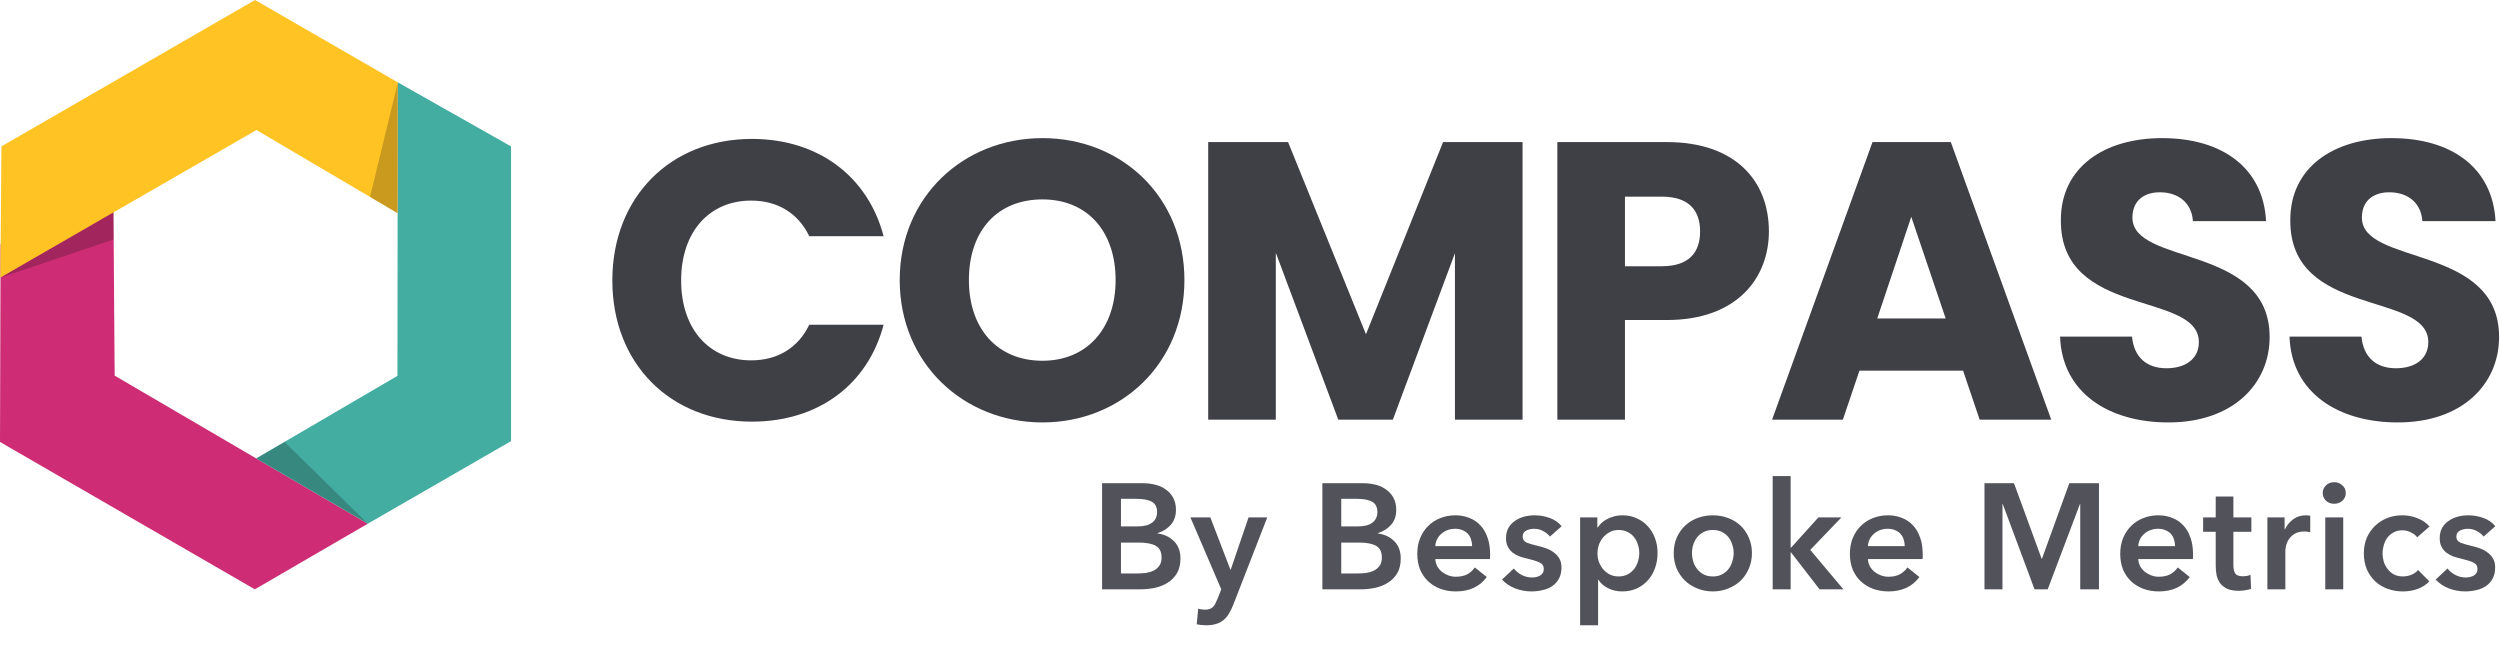 <svg width="543" height="140" viewBox="0 0 543 140" fill="none" xmlns="http://www.w3.org/2000/svg">
<path d="M133 60.919C133 78.956 145.54 91.581 163.318 91.581C177.661 91.581 188.483 83.594 191.919 70.539H175.772C173.281 75.692 168.729 78.269 163.146 78.269C154.128 78.269 147.944 71.569 147.944 60.919C147.944 50.269 154.128 43.57 163.146 43.57C168.729 43.57 173.281 46.147 175.772 51.3H191.919C188.483 38.245 177.661 30.172 163.318 30.172C145.54 30.172 133 42.883 133 60.919Z" fill="#3F3F46"/>
<path d="M257.255 60.834C257.255 42.711 243.599 30 226.421 30C209.33 30 195.416 42.711 195.416 60.834C195.416 78.956 209.33 91.753 226.421 91.753C243.513 91.753 257.255 78.956 257.255 60.834ZM210.446 60.834C210.446 50.098 216.63 43.312 226.421 43.312C236.041 43.312 242.31 50.098 242.31 60.834C242.31 71.398 236.041 78.355 226.421 78.355C216.63 78.355 210.446 71.398 210.446 60.834Z" fill="#3F3F46"/>
<path d="M262.419 91.152H277.106V54.907L290.676 91.152H302.529L316.013 54.993V91.152H330.7V30.859H313.436L296.688 72.6L279.769 30.859H262.419V91.152Z" fill="#3F3F46"/>
<path d="M352.942 57.828V42.711H360.929C366.77 42.711 369.26 45.632 369.26 50.269C369.26 54.907 366.77 57.828 360.929 57.828H352.942ZM384.205 50.269C384.205 39.19 376.818 30.859 362.046 30.859H338.255V91.152H352.942V69.508H362.046C377.42 69.508 384.205 60.232 384.205 50.269Z" fill="#3F3F46"/>
<path d="M429.985 91.152H445.53L423.715 30.859H406.709L384.894 91.152H400.268L403.875 80.502H426.377L429.985 91.152ZM422.598 69.165H407.74L415.126 47.092L422.598 69.165Z" fill="#3F3F46"/>
<path d="M492.966 73.201C492.966 53.018 463.163 57.742 463.163 47.263C463.163 43.484 465.826 41.681 469.347 41.767C473.298 41.852 476.046 44.171 476.304 48.036H492.193C491.592 36.527 482.746 30 469.605 30C456.979 30 447.618 36.356 447.618 47.779C447.446 69.165 477.592 63.153 477.592 74.318C477.592 77.839 474.844 79.986 470.55 79.986C466.427 79.986 463.507 77.753 463.077 73.115H447.446C447.875 85.311 458.01 91.753 470.979 91.753C485.065 91.753 492.966 83.336 492.966 73.201Z" fill="#3F3F46"/>
<path d="M542.801 73.201C542.801 53.018 512.998 57.742 512.998 47.263C512.998 43.484 515.661 41.681 519.182 41.767C523.133 41.852 525.881 44.171 526.139 48.036H542.028C541.427 36.527 532.58 30 519.44 30C506.814 30 497.452 36.356 497.452 47.779C497.281 69.165 527.427 63.153 527.427 74.318C527.427 77.839 524.679 79.986 520.384 79.986C516.262 79.986 513.342 77.753 512.912 73.115H497.281C497.71 85.311 507.845 91.753 520.814 91.753C534.899 91.753 542.801 83.336 542.801 73.201Z" fill="#3F3F46"/>
<g clip-path="url(#clip0_17_34)">
<path d="M79.892 113.744L24.905 81.59L24.598 39.09L0.124 53.043L0 95.992L55.347 128L79.892 113.744Z" fill="#CE2D75"/>
<path d="M79.892 113.744L55.653 99.57L86.324 81.633L86.402 17.886L111 31.799V95.815" fill="#44ADA2"/>
<path d="M55.702 28.243L0.08 60.283L0.314 31.789L55.394 0L86.402 17.886L86.362 46.306L55.702 28.243Z" fill="#FFC324"/>
<path opacity="0.22" d="M55.638 99.579L79.892 113.744L61.802 95.973" fill="#0A0A0A"/>
<path opacity="0.22" d="M86.411 17.898L86.362 46.32L80.369 42.766" fill="#0A0A0A"/>
<path opacity="0.22" d="M24.684 52.008L24.636 46.139L0.208 60.272" fill="#0A0A0A"/>
</g>
<path d="M239.372 104.958H248.355C249.223 104.958 250.08 105.066 250.926 105.283C251.772 105.479 252.521 105.815 253.172 106.292C253.844 106.748 254.387 107.345 254.799 108.082C255.211 108.82 255.417 109.71 255.417 110.751C255.417 112.053 255.048 113.127 254.311 113.973C253.573 114.819 252.608 115.427 251.414 115.796V115.861C252.868 116.056 254.061 116.62 254.994 117.553C255.927 118.486 256.394 119.733 256.394 121.296C256.394 122.554 256.144 123.617 255.645 124.485C255.146 125.331 254.484 126.015 253.66 126.535C252.857 127.056 251.924 127.436 250.861 127.675C249.819 127.892 248.756 128 247.671 128H239.372V104.958ZM243.473 114.331H247.118C248.485 114.331 249.527 114.06 250.243 113.517C250.959 112.975 251.317 112.205 251.317 111.207C251.317 110.165 250.948 109.427 250.21 108.994C249.472 108.56 248.322 108.343 246.76 108.343H243.473V114.331ZM243.473 124.55H247.151C247.671 124.55 248.236 124.518 248.843 124.453C249.451 124.366 250.004 124.203 250.503 123.964C251.024 123.726 251.447 123.379 251.772 122.923C252.119 122.467 252.293 121.86 252.293 121.1C252.293 119.885 251.881 119.039 251.056 118.562C250.232 118.085 248.984 117.846 247.313 117.846H243.473V124.55ZM258.557 112.378H262.885L267.246 123.737H267.311L271.184 112.378H275.252L267.865 131.352C267.583 132.068 267.279 132.697 266.953 133.24C266.628 133.804 266.237 134.27 265.782 134.639C265.326 135.03 264.784 135.323 264.154 135.518C263.547 135.713 262.809 135.811 261.941 135.811C261.616 135.811 261.28 135.789 260.932 135.746C260.607 135.724 260.271 135.67 259.924 135.583L260.249 132.198C260.509 132.285 260.759 132.339 260.998 132.361C261.258 132.404 261.497 132.426 261.714 132.426C262.126 132.426 262.473 132.372 262.755 132.263C263.037 132.177 263.276 132.025 263.471 131.808C263.666 131.613 263.84 131.363 263.992 131.059C264.144 130.756 264.306 130.398 264.48 129.985L265.261 128L258.557 112.378ZM287.219 104.958H296.202C297.069 104.958 297.927 105.066 298.773 105.283C299.619 105.479 300.367 105.815 301.018 106.292C301.691 106.748 302.233 107.345 302.646 108.082C303.058 108.82 303.264 109.71 303.264 110.751C303.264 112.053 302.895 113.127 302.157 113.973C301.42 114.819 300.454 115.427 299.261 115.796V115.861C300.715 116.056 301.908 116.62 302.841 117.553C303.774 118.486 304.24 119.733 304.24 121.296C304.24 122.554 303.991 123.617 303.492 124.485C302.993 125.331 302.331 126.015 301.506 126.535C300.704 127.056 299.771 127.436 298.708 127.675C297.666 127.892 296.603 128 295.518 128H287.219V104.958ZM291.32 114.331H294.965C296.332 114.331 297.373 114.06 298.089 113.517C298.805 112.975 299.163 112.205 299.163 111.207C299.163 110.165 298.794 109.427 298.057 108.994C297.319 108.56 296.169 108.343 294.607 108.343H291.32V114.331ZM291.32 124.55H294.997C295.518 124.55 296.082 124.518 296.69 124.453C297.297 124.366 297.851 124.203 298.35 123.964C298.87 123.726 299.293 123.379 299.619 122.923C299.966 122.467 300.14 121.86 300.14 121.1C300.14 119.885 299.727 119.039 298.903 118.562C298.078 118.085 296.831 117.846 295.16 117.846H291.32V124.55ZM319.747 118.627C319.747 118.128 319.671 117.651 319.519 117.195C319.389 116.739 319.172 116.338 318.868 115.991C318.564 115.644 318.174 115.372 317.697 115.177C317.241 114.96 316.698 114.852 316.069 114.852C314.898 114.852 313.9 115.21 313.075 115.926C312.272 116.62 311.827 117.52 311.741 118.627H319.747ZM323.652 120.384C323.652 120.558 323.652 120.732 323.652 120.905C323.652 121.079 323.641 121.252 323.62 121.426H311.741C311.784 121.99 311.925 122.511 312.164 122.988C312.424 123.444 312.76 123.845 313.173 124.192C313.585 124.518 314.051 124.778 314.572 124.973C315.093 125.169 315.635 125.266 316.199 125.266C317.176 125.266 318 125.093 318.673 124.745C319.345 124.377 319.899 123.878 320.333 123.248L322.936 125.331C321.396 127.414 319.161 128.456 316.232 128.456C315.017 128.456 313.9 128.271 312.88 127.902C311.86 127.512 310.97 126.969 310.211 126.275C309.473 125.581 308.888 124.735 308.454 123.737C308.041 122.717 307.835 121.567 307.835 120.287C307.835 119.028 308.041 117.889 308.454 116.87C308.888 115.828 309.473 114.949 310.211 114.233C310.949 113.496 311.817 112.932 312.815 112.541C313.834 112.129 314.93 111.923 316.102 111.923C317.187 111.923 318.185 112.107 319.096 112.476C320.029 112.823 320.832 113.355 321.504 114.071C322.177 114.765 322.698 115.644 323.066 116.707C323.457 117.748 323.652 118.974 323.652 120.384ZM336.645 116.544C336.298 116.088 335.821 115.698 335.213 115.372C334.605 115.025 333.944 114.852 333.228 114.852C332.599 114.852 332.024 114.982 331.503 115.242C330.982 115.503 330.722 115.937 330.722 116.544C330.722 117.152 331.004 117.586 331.568 117.846C332.154 118.085 333 118.334 334.106 118.594C334.692 118.725 335.278 118.898 335.864 119.115C336.471 119.332 337.014 119.625 337.491 119.994C337.99 120.341 338.392 120.786 338.695 121.328C338.999 121.849 339.151 122.489 339.151 123.248C339.151 124.203 338.967 125.017 338.598 125.689C338.251 126.34 337.773 126.872 337.166 127.284C336.58 127.696 335.886 127.989 335.083 128.163C334.302 128.358 333.488 128.456 332.642 128.456C331.427 128.456 330.244 128.239 329.094 127.805C327.945 127.349 326.99 126.709 326.23 125.885L328.802 123.476C329.236 124.04 329.8 124.507 330.494 124.876C331.188 125.244 331.958 125.429 332.805 125.429C333.087 125.429 333.369 125.396 333.651 125.331C333.955 125.266 334.226 125.169 334.464 125.038C334.725 124.886 334.931 124.691 335.083 124.453C335.235 124.214 335.311 123.921 335.311 123.574C335.311 122.923 335.007 122.456 334.399 122.174C333.814 121.892 332.924 121.61 331.731 121.328C331.145 121.198 330.57 121.035 330.006 120.84C329.463 120.623 328.975 120.352 328.541 120.026C328.107 119.679 327.76 119.256 327.5 118.757C327.239 118.258 327.109 117.64 327.109 116.902C327.109 116.034 327.283 115.286 327.63 114.656C327.999 114.027 328.476 113.517 329.062 113.127C329.648 112.715 330.31 112.411 331.047 112.216C331.785 112.02 332.544 111.923 333.325 111.923C334.454 111.923 335.549 112.118 336.612 112.508C337.697 112.899 338.554 113.496 339.184 114.298L336.645 116.544ZM346.94 112.378V114.559H347.038C347.233 114.255 347.483 113.951 347.786 113.648C348.112 113.322 348.502 113.04 348.958 112.801C349.414 112.541 349.924 112.335 350.488 112.183C351.073 112.009 351.724 111.923 352.44 111.923C353.547 111.923 354.567 112.14 355.5 112.574C356.433 112.986 357.235 113.561 357.908 114.298C358.581 115.036 359.101 115.904 359.47 116.902C359.839 117.9 360.023 118.974 360.023 120.124C360.023 121.274 359.839 122.359 359.47 123.379C359.123 124.377 358.613 125.255 357.941 126.015C357.29 126.752 356.487 127.349 355.532 127.805C354.599 128.239 353.536 128.456 352.343 128.456C351.236 128.456 350.216 128.228 349.283 127.772C348.372 127.317 347.667 126.698 347.168 125.917H347.103V135.811H343.198V112.378H346.94ZM356.053 120.124C356.053 119.517 355.955 118.92 355.76 118.334C355.586 117.727 355.315 117.184 354.946 116.707C354.578 116.229 354.111 115.85 353.547 115.568C352.983 115.264 352.321 115.112 351.562 115.112C350.846 115.112 350.206 115.264 349.641 115.568C349.077 115.871 348.589 116.262 348.177 116.739C347.786 117.217 347.483 117.759 347.266 118.367C347.07 118.974 346.973 119.582 346.973 120.189C346.973 120.797 347.07 121.404 347.266 122.012C347.483 122.597 347.786 123.129 348.177 123.606C348.589 124.084 349.077 124.474 349.641 124.778C350.206 125.06 350.846 125.201 351.562 125.201C352.321 125.201 352.983 125.049 353.547 124.745C354.111 124.442 354.578 124.051 354.946 123.574C355.315 123.097 355.586 122.554 355.76 121.947C355.955 121.339 356.053 120.732 356.053 120.124ZM363.532 120.124C363.532 118.887 363.749 117.77 364.183 116.772C364.639 115.752 365.246 114.884 366.006 114.168C366.765 113.452 367.665 112.899 368.707 112.508C369.748 112.118 370.855 111.923 372.027 111.923C373.198 111.923 374.305 112.118 375.346 112.508C376.388 112.899 377.288 113.452 378.047 114.168C378.807 114.884 379.403 115.752 379.837 116.772C380.293 117.77 380.521 118.887 380.521 120.124C380.521 121.361 380.293 122.489 379.837 123.509C379.403 124.529 378.807 125.407 378.047 126.145C377.288 126.861 376.388 127.425 375.346 127.837C374.305 128.25 373.198 128.456 372.027 128.456C370.855 128.456 369.748 128.25 368.707 127.837C367.665 127.425 366.765 126.861 366.006 126.145C365.246 125.407 364.639 124.529 364.183 123.509C363.749 122.489 363.532 121.361 363.532 120.124ZM367.503 120.124C367.503 120.732 367.59 121.339 367.763 121.947C367.958 122.554 368.24 123.097 368.609 123.574C368.978 124.051 369.445 124.442 370.009 124.745C370.573 125.049 371.245 125.201 372.027 125.201C372.808 125.201 373.48 125.049 374.044 124.745C374.608 124.442 375.075 124.051 375.444 123.574C375.813 123.097 376.084 122.554 376.257 121.947C376.453 121.339 376.55 120.732 376.55 120.124C376.55 119.517 376.453 118.92 376.257 118.334C376.084 117.727 375.813 117.184 375.444 116.707C375.075 116.229 374.608 115.85 374.044 115.568C373.48 115.264 372.808 115.112 372.027 115.112C371.245 115.112 370.573 115.264 370.009 115.568C369.445 115.85 368.978 116.229 368.609 116.707C368.24 117.184 367.958 117.727 367.763 118.334C367.59 118.92 367.503 119.517 367.503 120.124ZM385.024 103.396H388.929V118.952H389.027L394.95 112.378H399.962L393.192 119.441L400.385 128H395.21L389.027 119.994H388.929V128H385.024V103.396ZM413.709 118.627C413.709 118.128 413.633 117.651 413.481 117.195C413.351 116.739 413.134 116.338 412.83 115.991C412.526 115.644 412.136 115.372 411.658 115.177C411.203 114.96 410.66 114.852 410.031 114.852C408.859 114.852 407.861 115.21 407.037 115.926C406.234 116.62 405.789 117.52 405.703 118.627H413.709ZM417.614 120.384C417.614 120.558 417.614 120.732 417.614 120.905C417.614 121.079 417.603 121.252 417.582 121.426H405.703C405.746 121.99 405.887 122.511 406.126 122.988C406.386 123.444 406.722 123.845 407.135 124.192C407.547 124.518 408.013 124.778 408.534 124.973C409.055 125.169 409.597 125.266 410.161 125.266C411.138 125.266 411.962 125.093 412.635 124.745C413.307 124.377 413.861 123.878 414.295 123.248L416.898 125.331C415.358 127.414 413.123 128.456 410.194 128.456C408.979 128.456 407.861 128.271 406.842 127.902C405.822 127.512 404.932 126.969 404.173 126.275C403.435 125.581 402.849 124.735 402.415 123.737C402.003 122.717 401.797 121.567 401.797 120.287C401.797 119.028 402.003 117.889 402.415 116.87C402.849 115.828 403.435 114.949 404.173 114.233C404.911 113.496 405.778 112.932 406.777 112.541C407.796 112.129 408.892 111.923 410.064 111.923C411.148 111.923 412.147 112.107 413.058 112.476C413.991 112.823 414.794 113.355 415.466 114.071C416.139 114.765 416.659 115.644 417.028 116.707C417.419 117.748 417.614 118.974 417.614 120.384ZM431.03 104.958H437.441L443.43 121.328H443.527L449.451 104.958H455.895V128H451.826V109.482H451.761L444.764 128H441.9L435 109.482H434.935V128H431.03V104.958ZM472.425 118.627C472.425 118.128 472.349 117.651 472.197 117.195C472.067 116.739 471.85 116.338 471.546 115.991C471.243 115.644 470.852 115.372 470.375 115.177C469.919 114.96 469.377 114.852 468.747 114.852C467.576 114.852 466.578 115.21 465.753 115.926C464.95 116.62 464.506 117.52 464.419 118.627H472.425ZM476.33 120.384C476.33 120.558 476.33 120.732 476.33 120.905C476.33 121.079 476.32 121.252 476.298 121.426H464.419C464.462 121.99 464.603 122.511 464.842 122.988C465.102 123.444 465.439 123.845 465.851 124.192C466.263 124.518 466.73 124.778 467.25 124.973C467.771 125.169 468.313 125.266 468.878 125.266C469.854 125.266 470.678 125.093 471.351 124.745C472.024 124.377 472.577 123.878 473.011 123.248L475.614 125.331C474.074 127.414 471.839 128.456 468.91 128.456C467.695 128.456 466.578 128.271 465.558 127.902C464.538 127.512 463.649 126.969 462.889 126.275C462.152 125.581 461.566 124.735 461.132 123.737C460.72 122.717 460.513 121.567 460.513 120.287C460.513 119.028 460.72 117.889 461.132 116.87C461.566 115.828 462.152 114.949 462.889 114.233C463.627 113.496 464.495 112.932 465.493 112.541C466.513 112.129 467.608 111.923 468.78 111.923C469.865 111.923 470.863 112.107 471.774 112.476C472.707 112.823 473.51 113.355 474.182 114.071C474.855 114.765 475.376 115.644 475.745 116.707C476.135 117.748 476.33 118.974 476.33 120.384ZM478.518 115.503V112.378H481.252V107.854H485.092V112.378H488.998V115.503H485.092V122.76C485.092 123.455 485.212 124.029 485.45 124.485C485.711 124.941 486.275 125.169 487.143 125.169C487.403 125.169 487.685 125.147 487.989 125.103C488.293 125.038 488.564 124.952 488.802 124.843L488.933 127.902C488.585 128.033 488.173 128.13 487.696 128.195C487.219 128.282 486.763 128.325 486.329 128.325C485.288 128.325 484.441 128.184 483.79 127.902C483.14 127.599 482.619 127.197 482.228 126.698C481.859 126.177 481.599 125.592 481.447 124.941C481.317 124.268 481.252 123.552 481.252 122.793V115.503H478.518ZM492.475 112.378H496.218V114.982H496.283C496.717 114.071 497.324 113.333 498.105 112.769C498.886 112.205 499.798 111.923 500.839 111.923C500.991 111.923 501.154 111.933 501.327 111.955C501.501 111.955 501.653 111.977 501.783 112.02V115.6C501.523 115.535 501.295 115.492 501.099 115.47C500.926 115.448 500.752 115.438 500.579 115.438C499.689 115.438 498.973 115.6 498.431 115.926C497.888 116.251 497.465 116.642 497.161 117.097C496.858 117.553 496.652 118.019 496.543 118.497C496.435 118.974 496.38 119.354 496.38 119.636V128H492.475V112.378ZM505.046 112.378H508.951V128H505.046V112.378ZM504.493 107.073C504.493 106.444 504.72 105.902 505.176 105.446C505.653 104.969 506.25 104.73 506.966 104.73C507.682 104.73 508.279 104.958 508.756 105.414C509.255 105.847 509.505 106.401 509.505 107.073C509.505 107.746 509.255 108.31 508.756 108.766C508.279 109.2 507.682 109.417 506.966 109.417C506.25 109.417 505.653 109.189 505.176 108.733C504.72 108.256 504.493 107.703 504.493 107.073ZM525.015 116.707C524.711 116.273 524.255 115.915 523.648 115.633C523.04 115.329 522.422 115.177 521.793 115.177C521.077 115.177 520.448 115.329 519.905 115.633C519.363 115.915 518.907 116.295 518.538 116.772C518.191 117.249 517.931 117.792 517.757 118.399C517.584 118.985 517.497 119.582 517.497 120.189C517.497 120.797 517.584 121.404 517.757 122.012C517.953 122.597 518.235 123.129 518.603 123.606C518.972 124.084 519.428 124.474 519.97 124.778C520.534 125.06 521.185 125.201 521.923 125.201C522.531 125.201 523.138 125.082 523.746 124.843C524.353 124.604 524.841 124.257 525.21 123.802L527.651 126.275C527 126.969 526.165 127.512 525.145 127.902C524.147 128.271 523.062 128.456 521.891 128.456C520.741 128.456 519.645 128.271 518.603 127.902C517.584 127.534 516.683 126.991 515.902 126.275C515.143 125.559 514.535 124.691 514.08 123.671C513.646 122.652 513.429 121.491 513.429 120.189C513.429 118.931 513.646 117.792 514.08 116.772C514.535 115.752 515.143 114.884 515.902 114.168C516.662 113.452 517.54 112.899 518.538 112.508C519.558 112.118 520.643 111.923 521.793 111.923C522.943 111.923 524.049 112.14 525.113 112.574C526.197 113.007 527.054 113.604 527.684 114.364L525.015 116.707ZM539.442 116.544C539.094 116.088 538.617 115.698 538.01 115.372C537.402 115.025 536.74 114.852 536.024 114.852C535.395 114.852 534.82 114.982 534.299 115.242C533.779 115.503 533.518 115.937 533.518 116.544C533.518 117.152 533.8 117.586 534.365 117.846C534.95 118.085 535.797 118.334 536.903 118.594C537.489 118.725 538.075 118.898 538.661 119.115C539.268 119.332 539.81 119.625 540.288 119.994C540.787 120.341 541.188 120.786 541.492 121.328C541.796 121.849 541.948 122.489 541.948 123.248C541.948 124.203 541.763 125.017 541.394 125.689C541.047 126.34 540.57 126.872 539.962 127.284C539.377 127.696 538.682 127.989 537.879 128.163C537.098 128.358 536.285 128.456 535.439 128.456C534.224 128.456 533.041 128.239 531.891 127.805C530.741 127.349 529.787 126.709 529.027 125.885L531.598 123.476C532.032 124.04 532.596 124.507 533.291 124.876C533.985 125.244 534.755 125.429 535.601 125.429C535.883 125.429 536.165 125.396 536.447 125.331C536.751 125.266 537.022 125.169 537.261 125.038C537.521 124.886 537.728 124.691 537.879 124.453C538.031 124.214 538.107 123.921 538.107 123.574C538.107 122.923 537.804 122.456 537.196 122.174C536.61 121.892 535.721 121.61 534.527 121.328C533.941 121.198 533.366 121.035 532.802 120.84C532.26 120.623 531.772 120.352 531.338 120.026C530.904 119.679 530.557 119.256 530.296 118.757C530.036 118.258 529.906 117.64 529.906 116.902C529.906 116.034 530.079 115.286 530.427 114.656C530.795 114.027 531.273 113.517 531.859 113.127C532.444 112.715 533.106 112.411 533.844 112.216C534.582 112.02 535.341 111.923 536.122 111.923C537.25 111.923 538.346 112.118 539.409 112.508C540.494 112.899 541.351 113.496 541.98 114.298L539.442 116.544Z" fill="#52525B"/>
<defs>
<clipPath id="clip0_17_34">
<rect width="111" height="128" fill="white"/>
</clipPath>
</defs>
</svg>
